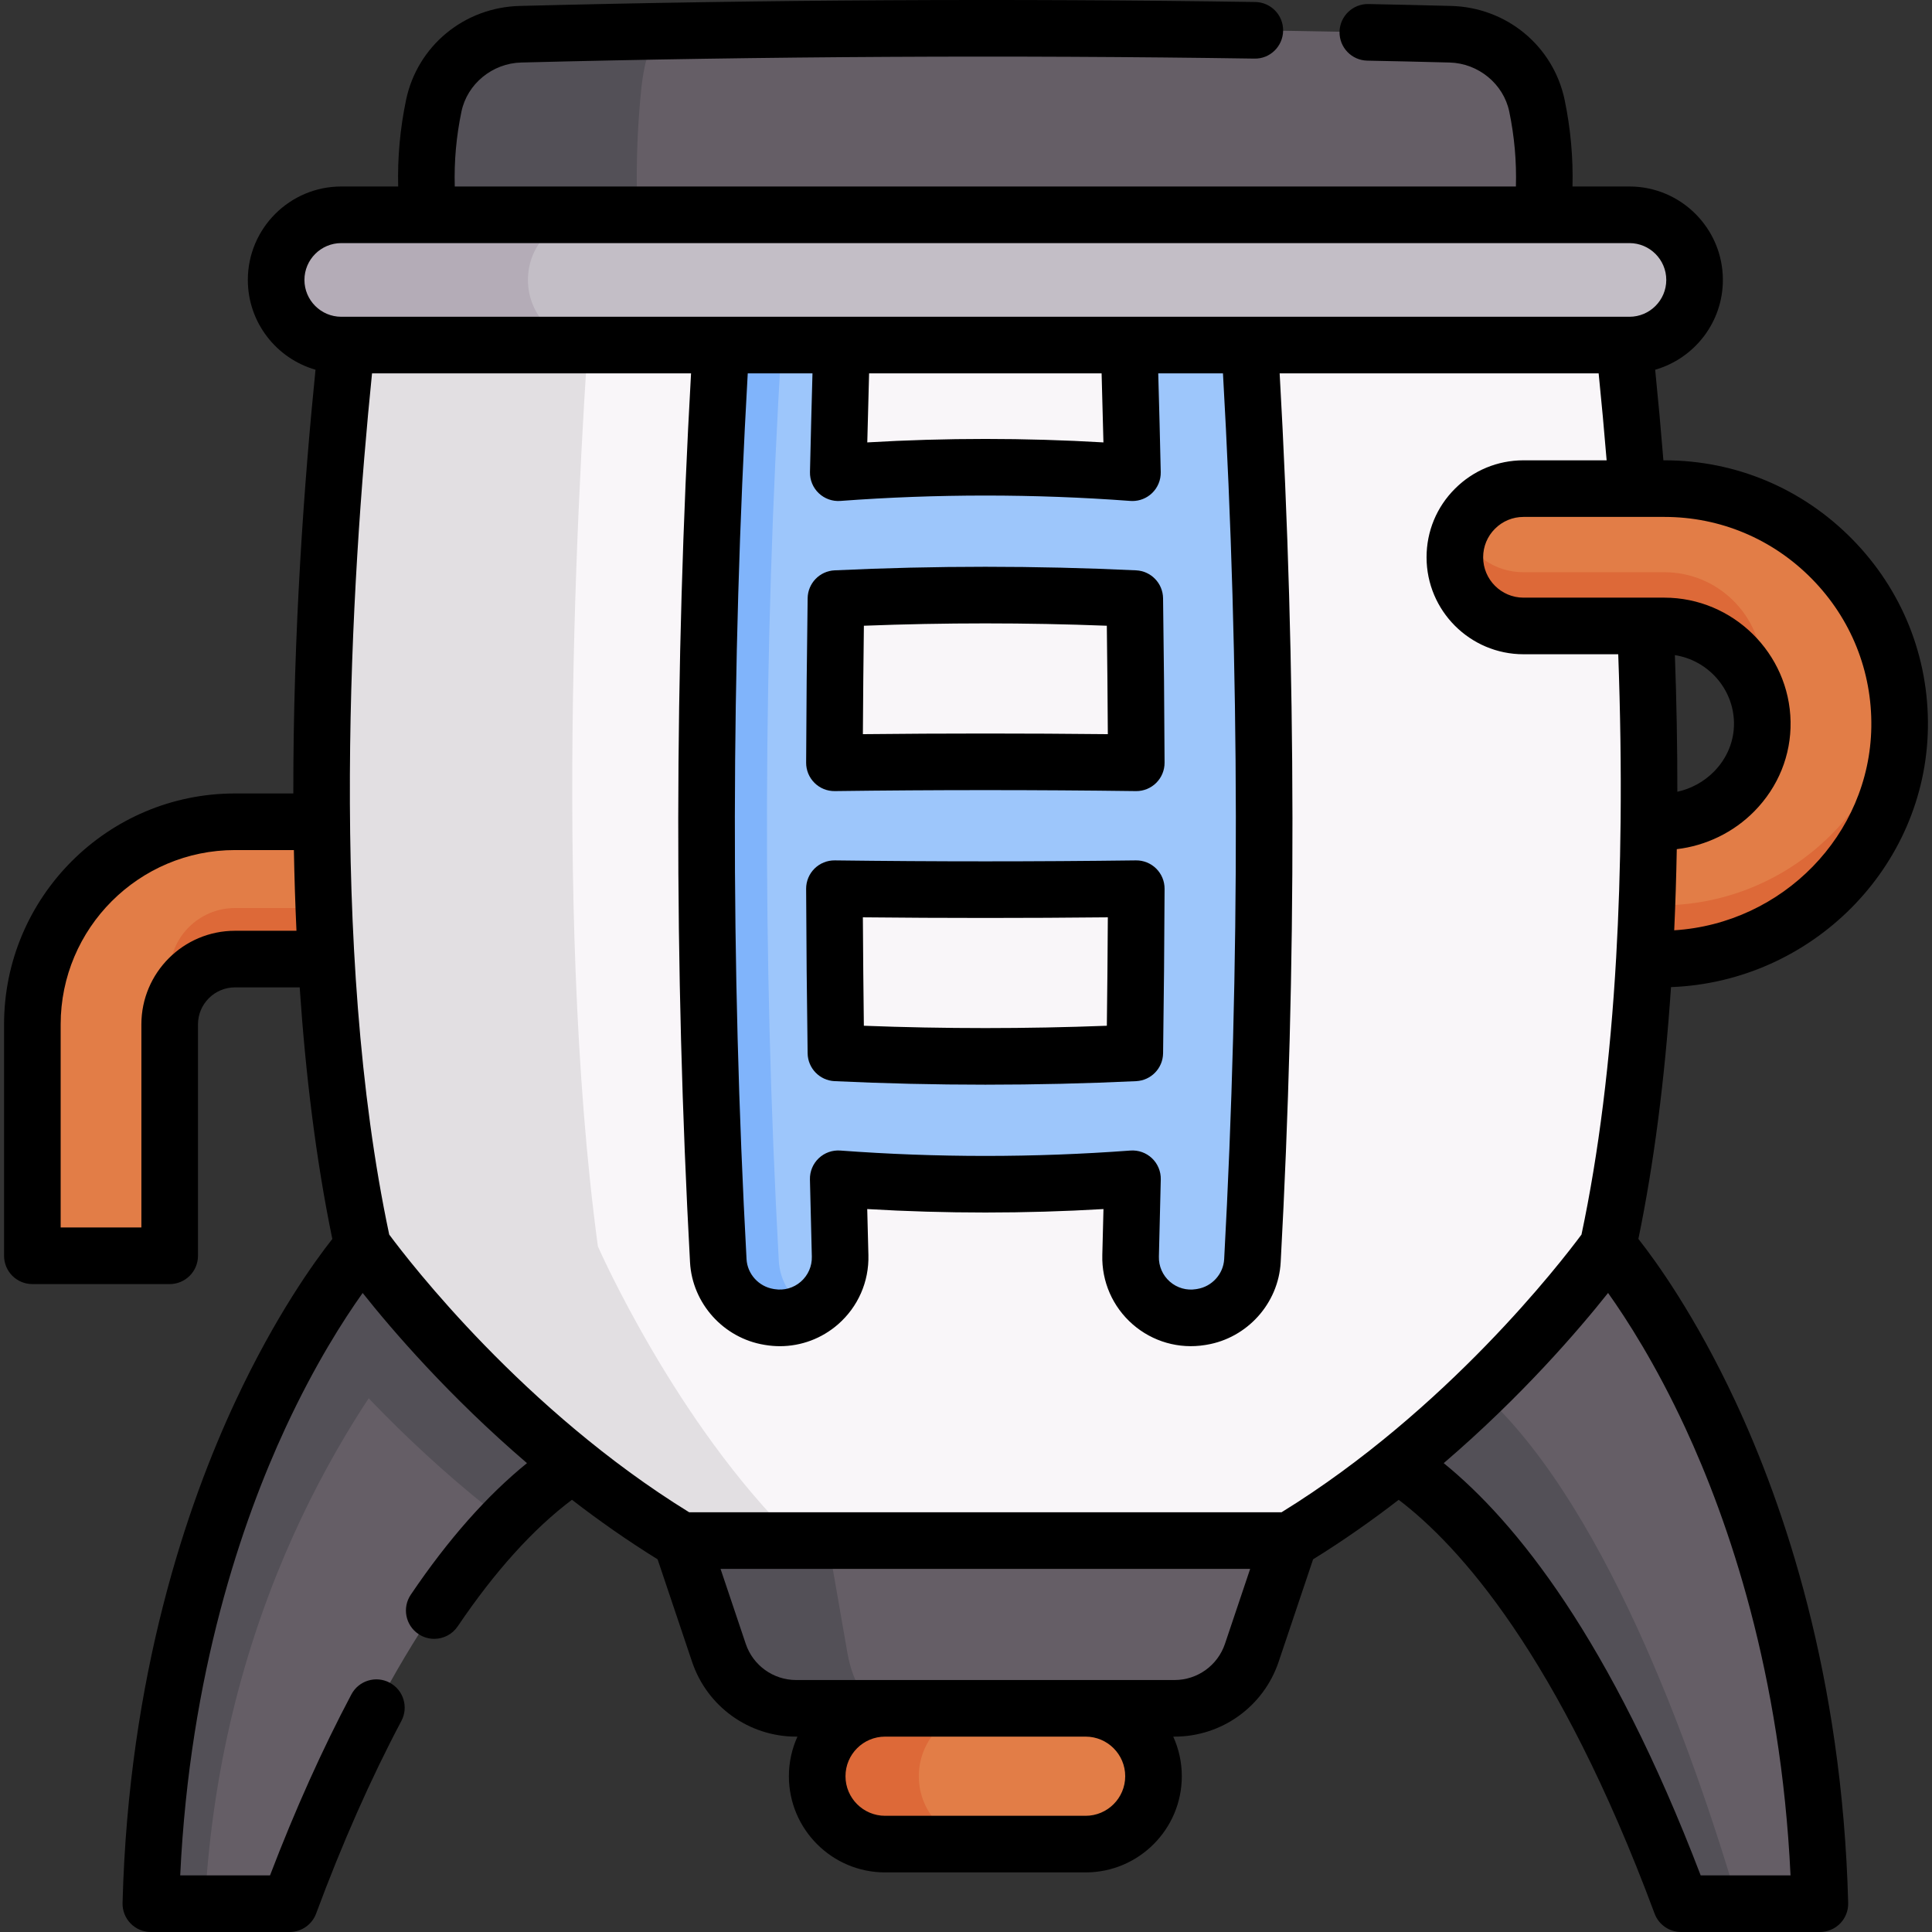<svg id="Capa_1" enable-background="new 0 0 511.991 511.991" height="512" viewBox="0 0 511.991 511.991" width="512" xmlns="http://www.w3.org/2000/svg"><rect x="0" y="0" width="511.991" height="511.991" fill="#333333" stroke="none"/><g><g><path d="m44.969 332.787h-36.395v-61.317c0-29.611 24.09-53.701 53.701-53.701h89.458v36.394h-89.457c-9.543 0-17.307 7.764-17.307 17.307z" fill="#e27d47"/><g><path d="m44.969 257.943v13.526c0-9.543 7.764-17.307 17.307-17.307h89.458v-13.526h-89.458c-9.544.001-17.307 7.765-17.307 17.307z" fill="#dd6938"/></g><path d="m180.511 408.255 10.001 29.743c2.957 8.794 11.199 14.718 20.477 14.718h100.269c9.278 0 17.52-5.924 20.477-14.718l10.001-29.743-82.201-144.88z" fill="#655e66"/><path d="m235.16 452.717h-24.17c-9.28 0-17.523-5.919-20.477-14.718l-9.998-29.736 79.019-144.882.514.91-40.665 143.972 5.181 29.736c1.529 8.798 5.789 14.718 10.596 14.718z" fill="#535057"/><path d="m261.128 266.196-1.081-1.906.257-.91z" fill="#535057"/><path d="m151.862 388.092c-6.29 4.1-12.26 9.22-17.92 15.07-26.44 27.38-45.87 70.85-57.21 101.33h-36.75c1.94-74.5 25.18-125.84 41.14-152.59 8.56-14.32 15.02-21.6 15.02-21.6z" fill="#655e66"/><path d="m113.892 348.702c-21.44 25.73-55.43 78.21-59.6 155.79h-14.32c2.98-114.38 56.17-174.19 56.17-174.19z" fill="#535057"/><path d="m482.282 504.492h-36.78c-13.75-36.99-39.44-93.14-75.11-116.4l55.71-57.79s53.19 59.81 56.18 174.19z" fill="#655e66"/><path d="m460.622 504.492h-15.12c-13.75-36.99-39.44-93.14-75.11-116.4l20.18-20.94c33.87 28.76 57.85 95.87 70.05 137.34z" fill="#535057"/><path d="m384.325 9.074c-82.134-2.11-164.268-2.11-246.402 0-11.102.285-20.708 8.097-22.977 18.969-2.628 12.587-2.628 25.174 0 37.761 2.27 10.872 11.875 18.683 22.977 18.969 82.134 2.11 164.268 2.11 246.402 0 11.102-.285 20.708-8.097 22.977-18.969 2.628-12.587 2.628-25.174 0-37.761-2.269-10.872-11.874-18.684-22.977-18.969z" fill="#655e66"/><path d="m169.976 70.599c.61 5.834 2.045 10.972 4.046 14.964-12.032-.214-24.063-.482-36.095-.792-11.1-.278-20.713-8.092-22.982-18.968-2.623-12.588-2.623-25.176 0-37.764 2.269-10.865 11.882-18.679 22.982-18.968 12.032-.31 24.063-.578 36.095-.792-1.991 3.993-3.436 9.12-4.046 14.965-1.638 15.788-1.638 31.577 0 47.355z" fill="#535057"/><path d="m151.86 388.091c-6.283 4.1-12.256 9.216-17.919 15.072-24.416-18.668-42.817-39.092-52.815-51.263 8.553-14.322 15.018-21.601 15.018-21.601z" fill="#535057"/><path d="m426.103 330.299s-33.108 46.991-84.371 77.959h-161.216c-51.263-30.967-84.371-77.959-84.371-77.959-19.685-90.761-7.804-211.729-2.312-256.109h334.582c5.491 44.38 17.373 165.348-2.312 256.109z" fill="#f9f6f9"/><path d="m210.948 408.258h-30.432c-51.263-30.967-84.371-77.959-84.371-77.959-19.685-90.761-7.803-211.729-2.312-256.109h63.166c-3.415 44.38-10.811 165.348 1.445 256.109-.001 0 20.605 46.992 52.504 77.959z" fill="#e2dfe2"/><path d="m299.065 86.485c.407 12.93.755 25.86 1.043 38.79-25.989-1.942-51.978-1.942-77.967 0 .288-12.93.635-25.86 1.043-38.79-10.704 1.162-21.409 2.815-32.113 4.96-4.884 80.883-5.125 161.767-.722 242.65.408 7.492 6.01 13.672 13.414 14.887.107.018.214.035.321.053 9.901 1.615 18.82-6.204 18.549-16.232-.184-6.806-.351-13.613-.502-20.419 25.996 1.932 51.992 1.932 77.988 0-.151 6.806-.318 13.613-.502 20.419-.271 10.028 8.648 17.848 18.549 16.232.107-.017.214-.035.321-.053 7.404-1.215 13.006-7.395 13.414-14.887 4.403-80.883 4.162-161.767-.722-242.65-10.705-2.145-21.409-3.798-32.114-4.96zm1.654 72.151c.208 14.504.341 29.008.4 43.513-26.663-.35-53.325-.35-79.988 0 .058-14.504.191-29.008.4-43.513 26.395-1.251 52.791-1.251 79.188 0zm-79.196 120.386c-.207-14.504-.338-29.009-.395-43.513 26.664.341 53.328.341 79.992 0-.057 14.504-.188 29.009-.395 43.513-26.401 1.242-52.801 1.242-79.202 0z" fill="#9dc6fb"/><path d="m223.125 88.594c.021-.706.043-1.402.064-2.109-10.704 1.156-21.408 2.815-32.113 4.956-4.881 80.881-5.127 161.762-.728 242.654.418 7.493 6.016 13.669 13.423 14.879.107.021.214.043.321.054 3.789.621 7.429-.139 10.458-1.873-4.667-2.612-7.868-7.472-8.167-13.059-4.41-80.892-4.164-161.773.717-242.654 5.342-1.071 10.683-2.013 16.025-2.848z" fill="#80b4fb"/><path d="m287.697 488.697h-53.146c-9.936 0-17.99-8.054-17.99-17.99 0-9.936 8.054-17.99 17.99-17.99h53.146c9.936 0 17.99 8.054 17.99 17.99 0 9.935-8.054 17.99-17.99 17.99z" fill="#e27d47"/><path d="m261.487 488.701h-26.932c-9.934 0-17.994-8.05-17.994-17.994 0-4.967 2.012-9.463 5.277-12.717 3.254-3.254 7.75-5.267 12.717-5.267h26.932c-4.967 0-9.462 2.012-12.717 5.267-3.265 3.254-5.277 7.75-5.277 12.717 0 9.944 8.06 17.994 17.994 17.994z" fill="#dd6938"/><path d="m431.81 91.446h-341.372c-9.533 0-17.262-7.728-17.262-17.262 0-9.533 7.728-17.262 17.262-17.262h341.372c9.533 0 17.262 7.728 17.262 17.262 0 9.534-7.729 17.262-17.262 17.262z" fill="#c3bec6"/><path d="m435.779 254.16h4.346c34.211 0 62.759-27.157 63.283-61.367.525-34.81-27.638-63.305-62.331-63.305h-7.193-30.143c-5.031 0-9.57 2.034-12.866 5.331-3.297 3.286-5.331 7.846-5.331 12.866 0 10.051 8.146 18.197 18.197 18.197h32.305 5.031c14.151 0 25.701 11.4 25.936 25.497.246 14.515-12.021 26.386-26.525 26.386h-3.522" fill="#e27d47"/><g fill="#dd6938"><path d="m440.125 239.922h-3.881l-.465 14.238h4.346c34.211 0 62.759-27.157 63.283-61.367.041-2.718-.113-5.392-.411-8.022-3.643 31.226-30.762 55.151-62.872 55.151z"/><path d="m441.078 165.882c11.803 0 21.79 7.933 24.918 18.745.699-2.376 1.062-4.887 1.018-7.486-.235-14.097-11.785-25.497-25.936-25.497h-5.031-32.306c-7.525 0-13.98-4.566-16.75-11.079-.931 2.188-1.447 4.595-1.447 7.12 0 10.051 8.146 18.197 18.197 18.197h32.306z"/></g><path d="m157.173 91.451h-66.73c-9.537 0-17.266-7.728-17.266-17.266 0-4.763 1.927-9.077 5.052-12.203 3.126-3.115 7.45-5.052 12.213-5.052h66.73c-4.763 0-9.088 1.937-12.214 5.052-3.126 3.126-5.052 7.439-5.052 12.203.001 9.537 7.729 17.266 17.267 17.266z" fill="#b4acb7"/></g><g><path d="m434.183 328.32c4.092-19.839 6.992-42.24 8.644-66.729 37.221-1.406 67.512-31.668 68.08-68.687.284-18.84-6.854-36.62-20.099-50.066-13.246-13.447-30.907-20.852-49.731-20.852h-.264c-.649-8-1.378-16.025-2.183-24.004 10.346-2.97 17.942-12.511 17.942-23.799 0-13.654-11.108-24.761-24.762-24.761h-15.088c.191-7.639-.497-15.314-2.075-22.915-2.988-14.309-15.379-24.562-30.126-24.934-7.842-.205-15.002-.369-21.892-.501-4.129-.079-7.563 3.213-7.643 7.354s3.213 7.563 7.354 7.643c6.854.132 13.981.295 21.795.499 7.637.193 14.294 5.662 15.826 12.998 1.368 6.589 1.957 13.242 1.762 19.856h-281.207c-.194-6.617.397-13.268 1.771-19.848 1.533-7.343 8.19-12.813 15.83-13.006 64.542-1.652 129.917-2.001 194.306-1.039 4.144.098 7.55-3.245 7.611-7.387.062-4.142-3.245-7.549-7.387-7.611-64.591-.965-130.169-.615-194.911 1.042-14.753.372-27.145 10.625-30.133 24.935-1.584 7.591-2.275 15.267-2.085 22.914h-15.08c-13.654 0-24.762 11.108-24.762 24.762 0 11.285 7.592 20.825 17.934 23.797-2.938 29.113-5.935 69.419-5.879 112.29h-15.456c-33.746 0-61.2 27.454-61.2 61.2v61.32c0 4.142 3.358 7.5 7.5 7.5h36.39c4.142 0 7.5-3.358 7.5-7.5v-61.32c0-5.409 4.4-9.81 9.81-9.81h17.143c1.55 22.875 4.281 45.516 8.647 66.672-4.632 5.872-15.044 20.255-25.673 42.995-12.775 27.333-28.336 72.59-29.915 132.967-.053 2.022.714 3.98 2.125 5.43 1.412 1.449 3.349 2.266 5.372 2.266h36.77c3.136 0 5.94-1.951 7.032-4.891 6.92-18.651 14.522-35.825 22.594-51.045 1.94-3.659.547-8.199-3.112-10.14-3.659-1.94-8.199-.547-10.14 3.112-7.667 14.458-14.91 30.571-21.563 47.964h-23.8c2.539-53.609 16.436-93.918 27.936-118.689 7.74-16.673 15.417-28.64 20.415-35.657 7.838 9.862 22.901 27.407 43.546 45.095-10.597 8.579-20.923 20.258-30.792 34.862-2.319 3.432-1.417 8.094 2.015 10.414 1.287.87 2.748 1.286 4.192 1.286 2.407 0 4.772-1.157 6.221-3.302 9.846-14.572 20.013-25.833 30.284-33.554 7.068 5.459 14.651 10.796 22.698 15.782l9.132 27.16c3.988 11.86 15.074 19.828 27.586 19.828h.34c-1.452 3.202-2.268 6.751-2.268 10.49 0 14.055 11.435 25.49 25.49 25.49h53.146c14.055 0 25.49-11.435 25.49-25.49 0-3.739-.816-7.288-2.268-10.49h.34c12.512 0 23.598-7.968 27.586-19.828l9.133-27.16c8.042-4.983 15.619-10.316 22.683-15.771 15.807 12 42.3 41.016 67.812 109.647 1.092 2.938 3.896 4.887 7.03 4.887h36.78c2.023 0 3.96-.817 5.372-2.266s2.178-3.407 2.125-5.43c-1.578-60.377-17.139-105.633-29.914-132.967-10.635-22.756-21.055-37.144-25.682-43.008zm10.324-118.502c.012-11.708-.205-23.827-.65-36.202 8.706 1.342 15.507 8.84 15.658 17.889.082 4.805-1.796 9.406-5.288 12.958-2.662 2.709-6.074 4.559-9.72 5.355zm51.403-17.141c-.439 28.594-23.552 52.053-52.233 53.857.321-7.014.545-14.205.68-21.503 7.719-.899 15.056-4.446 20.568-10.051 6.334-6.442 9.739-14.869 9.589-23.726-.303-18.126-15.302-32.872-33.436-32.872h-37.336c-5.898 0-10.697-4.799-10.697-10.697 0-2.863 1.11-5.546 3.134-7.563 2.021-2.021 4.707-3.134 7.563-3.134h37.336c14.775 0 28.641 5.817 39.045 16.378 10.403 10.56 16.009 24.522 15.787 39.311zm-415.233-118.493c0-5.383 4.379-9.761 9.762-9.761h341.371c5.383 0 9.762 4.379 9.762 9.762s-4.379 9.761-9.762 9.761h-341.372c-5.382-.001-9.761-4.38-9.761-9.762zm243.734 259.504c-.214 3.929-3.216 7.249-7.118 7.89l-.334.055c-2.498.408-5.023-.315-6.933-1.982-1.918-1.676-2.98-4.097-2.912-6.643.183-6.821.348-13.643.499-20.461.047-2.115-.801-4.15-2.335-5.606s-3.61-2.195-5.72-2.039c-25.502 1.901-51.363 1.901-76.865 0-2.113-.158-4.187.583-5.72 2.039-1.534 1.456-2.382 3.491-2.335 5.606.15 6.818.318 13.639.502 20.46.068 2.546-.993 4.968-2.912 6.644-1.909 1.667-4.436 2.391-6.94 1.982l-.311-.051c-3.922-.644-6.925-3.964-7.139-7.893-4.24-77.867-4.122-156.802.319-234.742h17.154c-.232 8.194-.451 16.818-.663 26.153-.048 2.115.799 4.152 2.333 5.609s3.613 2.199 5.722 2.041c25.501-1.901 51.355-1.901 76.843 0 .187.014.373.021.558.021 1.914 0 3.763-.732 5.162-2.059 1.534-1.455 2.382-3.49 2.336-5.605-.183-8.398-.406-17.169-.662-26.16h17.153c4.44 77.939 4.557 156.873.318 234.741zm-32.479-234.743c.178 6.219.341 12.337.484 18.295-20.798-1.223-41.777-1.223-62.581 0 .155-6.388.315-12.449.481-18.295zm-229.657 147.716c-13.68 0-24.81 11.13-24.81 24.81v53.82h-21.39v-53.82c0-25.475 20.725-46.2 46.2-46.2h15.605c.132 7.101.355 14.243.684 21.39zm40.869 80.507c-16.1-75.907-10.167-172.872-4.554-228.222h84.542c-4.425 78.217-4.527 157.421-.273 235.558.593 10.902 8.872 20.104 19.7 21.882l.317.052c1.27.207 2.54.309 3.804.309 5.63 0 11.095-2.027 15.414-5.799 5.298-4.628 8.228-11.315 8.038-18.346-.109-4.064-.213-8.129-.311-12.193 20.808 1.223 41.8 1.223 62.606 0-.097 4.065-.199 8.131-.308 12.196-.188 7.031 2.742 13.716 8.04 18.343 5.288 4.618 12.292 6.619 19.224 5.487l.32-.052c10.813-1.776 19.092-10.977 19.686-21.879 4.255-78.137 4.153-157.34-.273-235.558h84.535c.776 7.657 1.486 15.359 2.117 23.042h-22.025c-6.863 0-13.316 2.673-18.161 7.519-4.86 4.844-7.536 11.3-7.536 18.178 0 14.169 11.528 25.697 25.697 25.697h25.098c.56 15.265.772 30.139.628 44.31-.121 12.382-.517 24.507-1.176 36.042-1.552 27.301-4.643 51.997-9.188 73.434-5.417 7.31-35.661 46.565-79.479 73.59h-157c-43.824-27.027-74.07-66.287-79.482-73.59zm195.043 143.538c0 5.784-4.706 10.49-10.49 10.49h-53.146c-5.784 0-10.49-4.706-10.49-10.49s4.706-10.49 10.49-10.49h53.146c5.784 0 10.49 4.706 10.49 10.49zm13.072-25.49h-23.562-53.146-23.562c-6.063 0-11.436-3.862-13.368-9.609l-6.674-19.85h140.355l-6.675 19.85c-1.933 5.748-7.305 9.609-13.368 9.609zm139.431 51.775c-23.945-62.623-49.023-93.765-68.097-109.249 20.651-17.692 35.718-35.243 43.554-45.103 4.998 7.016 12.677 18.985 20.42 35.663 11.5 24.771 25.396 65.08 27.935 118.689z"/><path d="m301.024 228.009c-26.477.338-53.325.338-79.8 0-2.002-.024-3.948.757-5.375 2.173-1.428 1.416-2.228 3.345-2.22 5.356.057 14.478.189 29.144.396 43.59.056 3.964 3.187 7.199 7.146 7.385 13.256.624 26.605.935 39.954.935s26.698-.312 39.954-.935c3.959-.186 7.09-3.421 7.146-7.385.207-14.478.339-29.144.396-43.59.008-2.011-.792-3.94-2.22-5.356-1.429-1.415-3.37-2.202-5.377-2.173zm-7.703 43.822c-21.397.823-42.996.823-64.394 0-.12-9.551-.208-19.168-.262-28.735 21.573.223 43.345.223 64.918 0-.054 9.553-.143 19.171-.262 28.735z"/><path d="m301.074 151.143c-26.509-1.256-53.391-1.256-79.899 0-3.958.188-7.087 3.422-7.144 7.384-.208 14.478-.342 29.144-.4 43.59-.008 2.011.792 3.942 2.221 5.357 1.428 1.416 3.358 2.202 5.377 2.172 26.474-.347 53.319-.347 79.791 0 .033 0 .066.001.099.001 1.976 0 3.874-.78 5.279-2.173 1.429-1.416 2.229-3.346 2.221-5.357-.058-14.447-.192-29.113-.4-43.59-.058-3.961-3.187-7.196-7.145-7.384zm-39.95 43.243c-10.834 0-21.671.057-32.456.172.056-9.553.145-19.17.266-28.735 21.392-.829 42.989-.829 64.381 0 .121 9.565.21 19.181.266 28.735-10.786-.114-21.622-.172-32.457-.172z"/></g></g></svg>